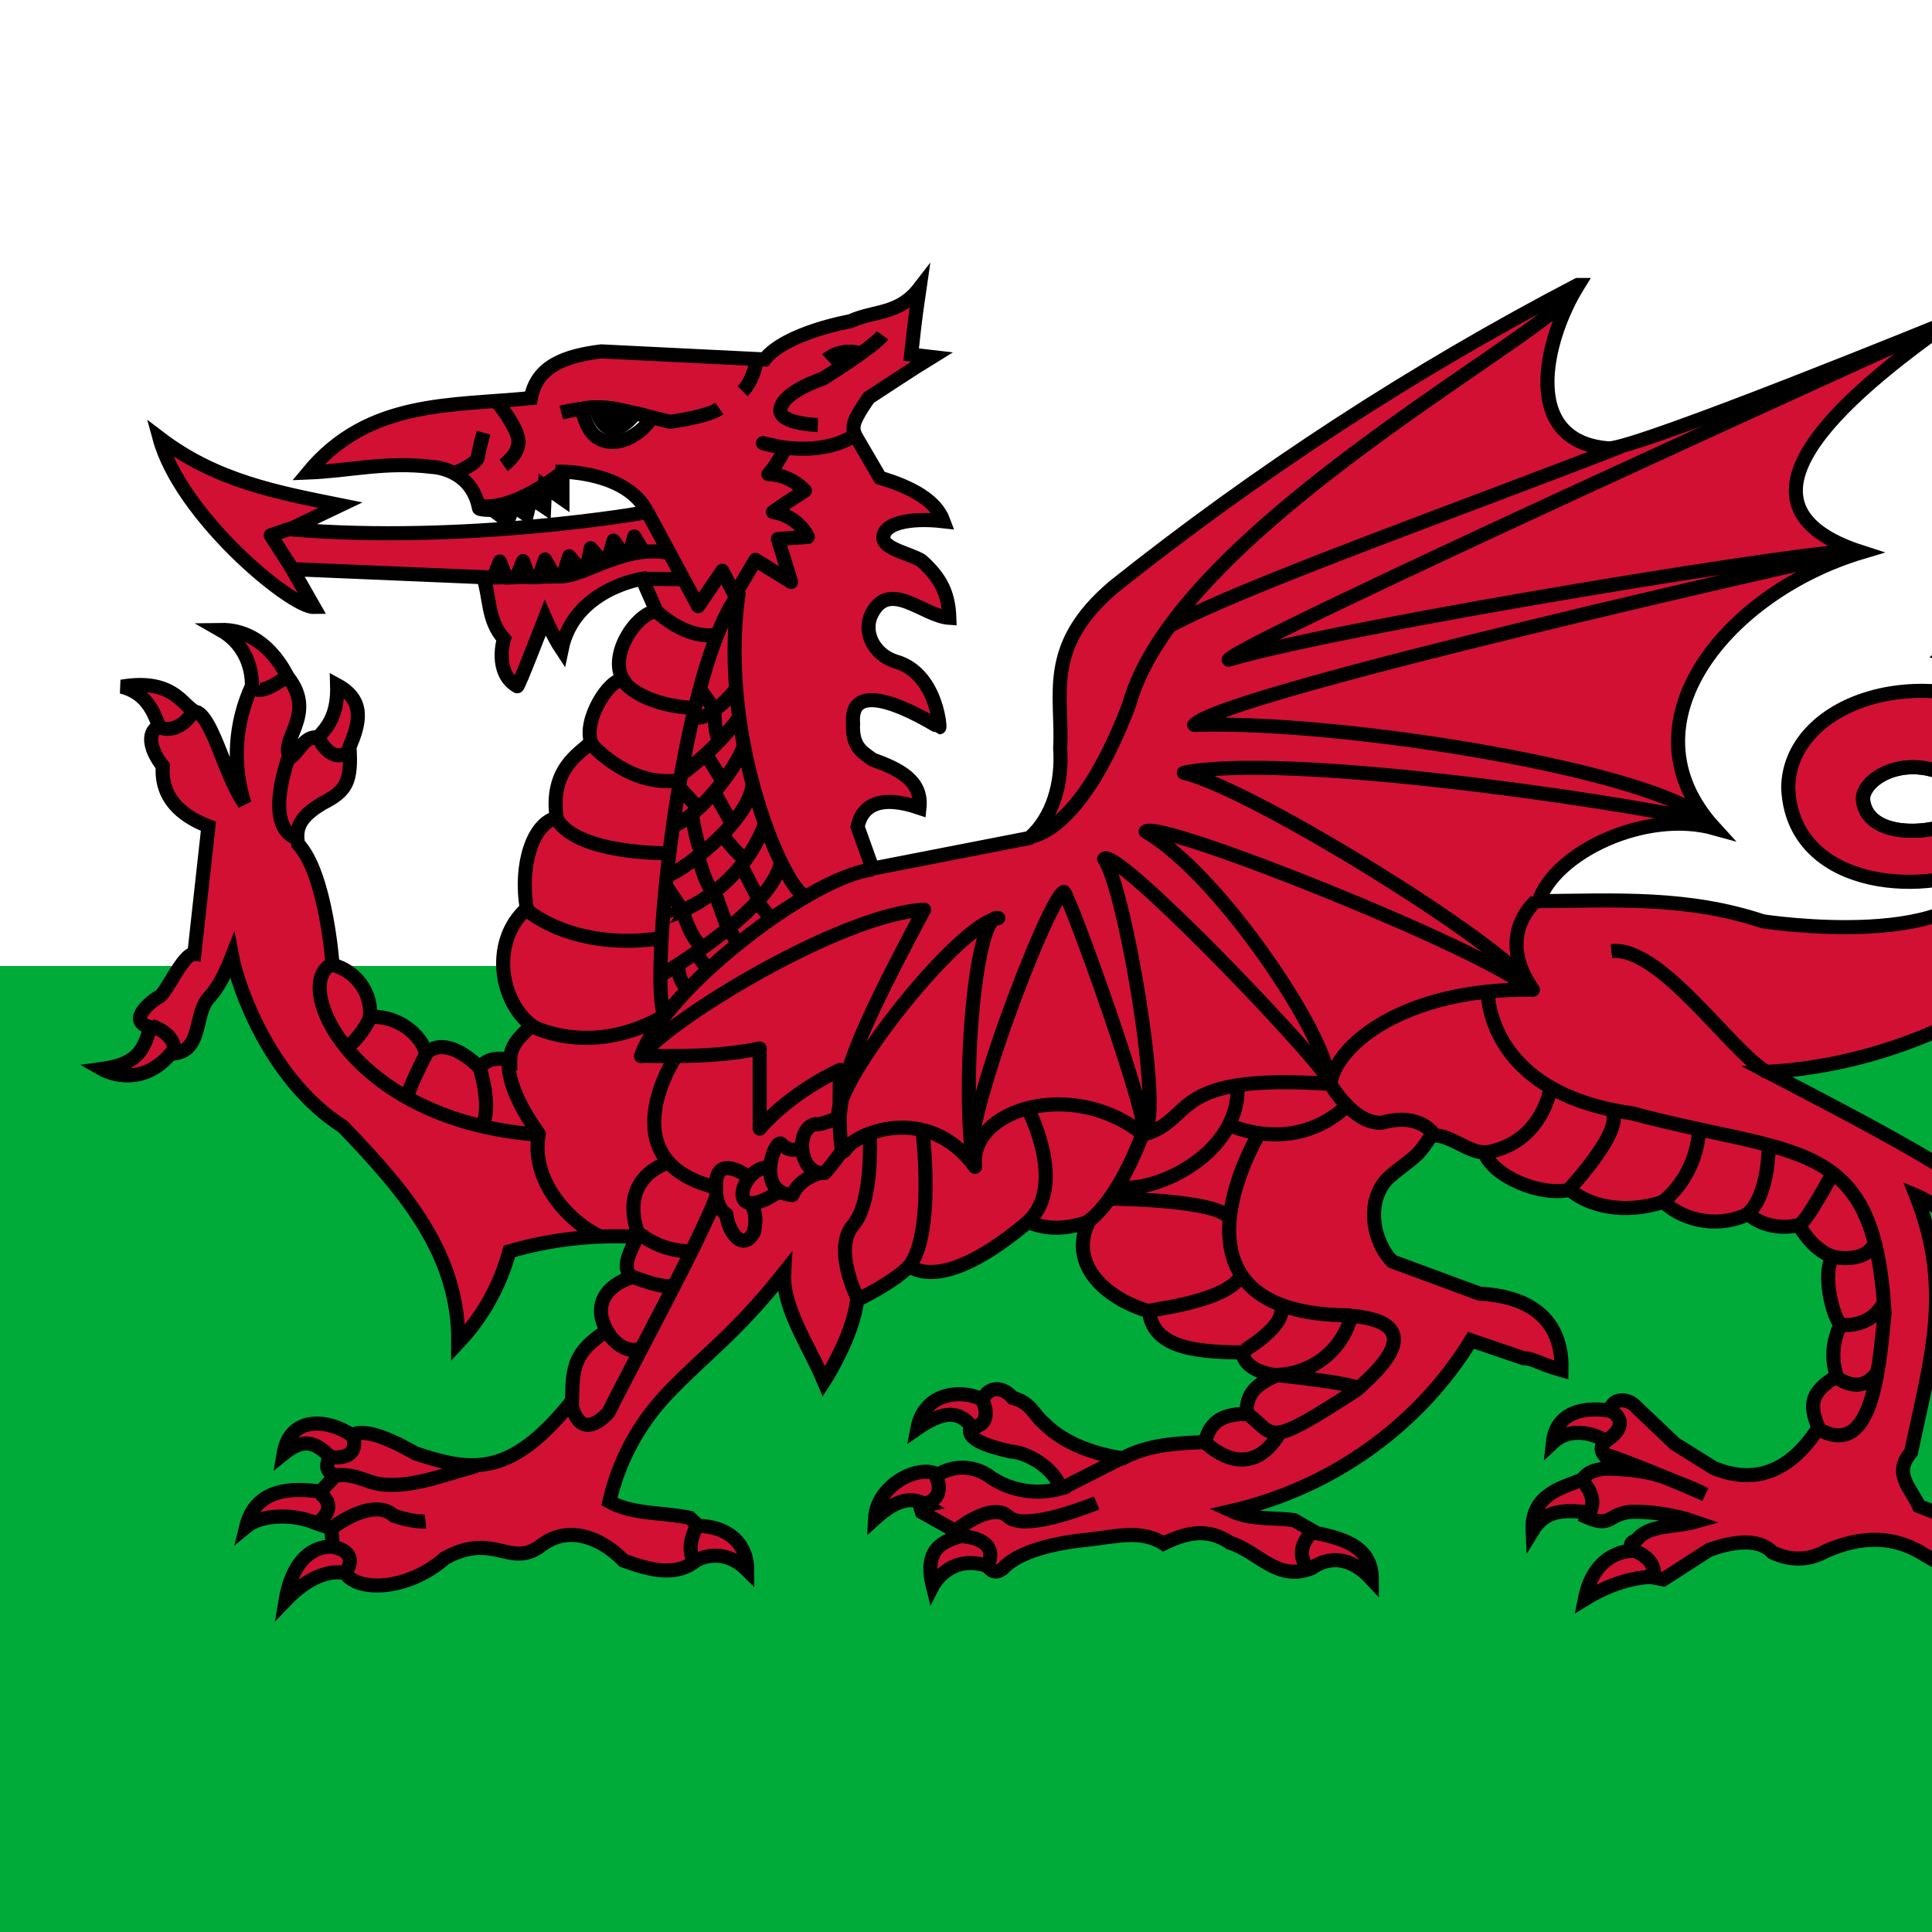 <svg width="24" height="24" viewBox="0 0 24 24" fill="none" xmlns="http://www.w3.org/2000/svg">
<rect x="0" y="0" width="24" height="24" fill="#333333" stroke="none"/>
<g clip-path="url(#clip0_26_476)">
<path d="M-2 12H31V24H-2V12Z" fill="#00AB39"/>
<path d="M-2 0H31V12H-2V0Z" fill="white"/>
<path d="M19.605 3.54H19.599H19.605ZM19.599 3.54C17.557 4.606 15.627 5.862 13.835 7.29C12.958 8.035 13.206 8.625 13.17 9.29C13.201 9.74 13.072 10.16 12.788 10.41L10.839 10.79L10.653 10.27C10.71 10 10.937 9.87 11.422 10.035C11.458 9.695 11.169 9.555 10.839 9.435C10.72 9.345 10.581 9.285 10.597 8.985C10.545 8.31 11.659 9.035 11.669 9.035C11.68 9.035 11.628 8.35 11.117 8.215C10.839 8.12 10.72 7.835 10.829 7.625C11.05 7.19 11.473 7.655 11.793 7.675C11.783 7.39 11.7 7.19 11.447 6.965C11.313 6.88 10.983 6.82 10.973 6.685C10.968 6.505 11.283 6.425 11.721 6.475C11.628 6.22 11.334 6.055 10.932 5.935L10.695 5.53C10.581 5.33 10.53 5.32 10.793 4.94C11.025 4.79 11.339 4.58 11.576 4.435L11.319 4.405C11.35 4.13 11.355 4.035 11.422 3.58C11.164 3.915 10.854 3.855 10.566 3.99C10.566 3.99 9.761 4.13 9.498 4.465L7.467 4.365C7.034 4.42 6.668 4.54 6.595 4.945C5.611 5.045 4.579 4.96 3.827 5.87C4.342 5.85 4.786 5.73 5.363 5.8C5.363 5.8 5.853 5.81 5.951 6.315C5.961 6.335 6.121 6.335 6.121 6.335L6.307 6.475L6.379 6.285L6.544 6.395L6.595 6.185L6.76 6.295L6.771 6.045L6.987 6.195V5.86C6.987 5.86 7.792 5.86 8.039 6.36C8.05 6.365 5.786 6.76 3.6 6.575L4.229 6.275C3.435 6.115 2.682 5.975 1.981 5.44C2.244 6.41 3.615 7.545 3.899 7.54L3.631 7.07L6.003 7.17C6.09 7.425 6.054 7.71 6.26 7.935C6.26 7.935 6.131 8.355 6.425 8.525C6.436 8.545 6.771 7.675 6.771 7.675C6.771 7.675 6.874 7.91 6.977 8.065C7.132 7.315 7.977 7.19 7.977 7.19L8.153 7.59C7.89 7.63 7.56 8.15 7.74 8.44C7.56 8.44 7.245 8.945 7.343 9.22C7.194 9.365 6.828 9.555 6.915 10.16C6.626 10.22 6.451 10.735 6.544 11.285C6.09 11.69 6.204 12.435 6.606 12.74C6.441 12.89 6.338 12.995 6.338 13.175C6.178 13.12 6.028 13.165 5.961 13.265C5.765 13.07 5.487 12.905 5.291 13.085C5.239 12.855 4.93 12.605 4.595 12.635C4.609 12.491 4.57 12.347 4.485 12.228C4.4 12.109 4.275 12.023 4.131 11.985C4.131 11.985 4.053 10.855 3.703 10.485C3.667 10.285 3.723 10.145 4.012 9.975C4.306 9.825 4.368 9.71 4.342 9.28C4.461 8.995 4.548 8.705 4.188 8.51C4.198 8.85 4.095 9.01 3.95 9.16C3.78 9.14 3.723 9.33 3.61 9.41C3.45 9.205 3.945 8.88 3.579 8.415C3.558 8.395 3.321 7.815 2.739 7.825C3.012 7.98 3.13 8.245 3.13 8.52C2.916 8.981 2.883 9.502 3.038 9.985C2.795 9.635 2.656 8.965 2.455 8.85C2.28 8.815 2.197 8.415 1.511 8.53C1.805 8.605 1.903 8.825 1.975 9.02C1.8 9.11 1.888 9.35 2.022 9.515C1.996 9.9 2.233 10.125 2.589 10.265L2.414 11.85C2.275 11.835 2.053 12.37 1.97 12.385C1.831 12.47 1.589 12.695 1.867 12.76C1.785 13.045 1.707 13.22 1.264 13.28C1.264 13.28 1.728 13.55 2.12 13.09C2.532 13.08 2.398 12.6 2.599 12.39C2.599 12.375 2.718 12.305 2.883 11.88C2.955 12.26 3.357 13.42 4.26 13.995C5.049 14.815 5.703 15.59 5.693 16.68C5.996 16.357 6.214 15.967 6.327 15.545C6.842 15.395 7.379 15.335 7.915 15.365C7.823 15.56 7.714 15.745 7.848 15.865C7.467 15.995 7.384 16.265 7.539 16.53C7.137 16.795 7.111 16.965 7.106 17.405C6.358 18.33 5.899 18.3 5.162 18.055C4.925 17.92 4.543 17.725 4.373 17.83C4.059 17.62 3.6 17.59 3.522 18.06C3.765 17.865 3.904 17.905 4.095 18.09C4.059 18.185 4.028 18.275 4.167 18.33L3.981 18.53C3.641 18.48 3.177 18.48 3.058 18.965C3.234 18.82 3.625 18.79 3.935 18.925L4.115 18.985L4.136 19.215C4.136 19.215 3.672 19.145 3.548 19.88C3.981 19.43 4.291 19.545 4.291 19.545C4.461 19.785 5.08 19.75 5.528 19.355C6.152 19.015 6.338 19.505 6.74 19.185C7.075 18.945 7.472 19.105 7.745 19.385C8.06 19.5 8.39 19.595 8.648 19.385C8.648 19.385 8.967 19.19 9.282 19.505C9.282 19.155 9.024 18.96 8.673 18.955L8.57 18.855C8.235 18.785 7.864 18.815 7.57 18.655C7.684 18.15 7.935 17.684 8.297 17.305C8.777 16.805 9.132 16.575 9.741 15.81C9.715 16.245 10.055 16.725 10.236 17.16C10.236 17.16 10.597 16.605 10.648 16.145C10.664 16.145 11.107 15.925 11.293 15.73C11.695 15.975 12.345 15.54 12.768 15.18C13.025 15.28 13.226 15.27 13.525 15.18C13.283 15.66 13.665 16.105 14.273 16.29C14.325 16.71 14.768 16.8 15.433 16.8C15.464 17.05 15.861 17.085 15.861 17.085C15.603 17.195 15.48 17.31 15.485 17.565C15.227 17.565 15.036 17.63 14.969 17.915C14.613 17.925 14.252 17.95 13.948 18.115C13.623 18.07 13.226 17.94 12.974 17.685C12.845 17.58 12.809 17.425 12.582 17.365C12.438 17.2 12.262 17.235 12.206 17.395C12.056 17.28 11.494 17.23 11.396 17.745C11.664 17.56 11.896 17.49 12.066 17.72C11.973 17.875 12.283 17.97 12.551 18.03C12.742 18.04 13.077 18.21 13.18 18.49C13.035 18.531 12.883 18.54 12.735 18.518C12.586 18.495 12.444 18.441 12.319 18.36C12.226 18.285 12.111 18.241 11.991 18.233C11.87 18.226 11.75 18.257 11.649 18.32C11.422 18.18 10.891 18.445 10.87 18.865C11.092 18.665 11.298 18.565 11.504 18.695C11.401 18.715 11.437 18.725 11.453 18.785L11.968 19.075C11.71 19.14 11.473 19.24 11.587 19.7C11.587 19.7 11.793 19.3 12.257 19.45C12.267 19.435 12.324 19.59 12.458 19.485C12.659 19.265 13.118 19.165 13.525 19.125C13.85 19.09 14.175 18.995 14.454 19.175C14.711 19.05 14.99 18.965 15.279 19.165C15.619 19.265 15.866 19.655 16.294 19.48C16.511 19.33 16.774 19.33 17.042 19.62C17.042 19.25 16.758 19.125 16.356 19.045L16.078 18.885C15.82 18.845 15.562 18.89 15.299 18.77C15.916 18.627 16.497 18.365 17.007 18.001C17.518 17.637 17.949 17.178 18.274 16.65L18.919 16.87C19.074 16.88 19.084 16.93 19.398 17.02C19.409 16.575 19.208 16.115 18.378 16.07L17.295 15.67C17.058 15.43 16.954 14.925 17.248 14.63C17.537 14.38 17.589 14.41 17.779 14.105C18.011 14.085 18.228 14.315 18.439 14.315C18.543 14.61 19.13 14.865 19.502 14.78C19.734 14.98 20.172 15.09 20.662 14.93C20.801 15.056 20.977 15.138 21.166 15.165C21.355 15.192 21.548 15.162 21.719 15.08C21.832 15.19 22.069 15.28 22.337 15.22C22.363 15.22 22.482 15.51 22.776 15.615C22.647 15.735 22.724 16.265 22.863 16.46C22.764 16.658 22.747 16.886 22.817 17.095C22.518 17.28 22.456 17.42 22.59 17.735C22.198 18.35 21.729 18.42 21.286 18.235L20.806 17.935L20.301 17.455C20.213 17.375 20.033 17.355 19.997 17.525C19.997 17.525 19.347 17.385 19.29 17.92C19.563 17.665 19.945 17.89 19.945 17.9C19.945 17.91 19.852 17.97 19.924 18.07C19.94 18.055 20.404 18.235 20.811 18.405C21.033 18.49 21.084 18.515 21.183 18.565C21.059 18.51 20.936 18.457 20.811 18.405C20.632 18.325 20.44 18.276 20.244 18.26C20.017 18.24 19.77 18.21 19.656 18.38C19.409 18.48 19.017 18.565 19.038 19.015C19.203 18.745 19.434 18.76 19.728 18.785L19.708 18.845C20.027 18.985 19.966 18.805 20.265 18.78C20.533 18.776 20.8 18.818 21.054 18.905C20.822 18.97 20.502 18.94 20.352 19.105C20.321 19.155 20.223 19.135 20.27 19.265C20.27 19.265 19.806 19.255 19.687 19.865C20.151 19.58 20.507 19.59 20.512 19.59L20.662 19.62L21.229 19.255C21.244 19.255 21.776 19.025 22.018 19.285C22.234 19.385 22.461 19.395 22.688 19.265C23.121 19.08 23.529 19.065 23.926 19.325L24.292 19.535L24.446 19.435C24.446 19.435 24.859 19.325 25.158 19.68C25.034 19.065 24.581 19.045 24.581 19.045L24.477 18.955L23.838 18.71C23.74 18.485 23.508 18.31 23.74 18.04C23.982 16.885 24.266 16.02 23.802 14.85C24.235 15.03 24.56 15.59 25.101 15.395C25.101 14.925 23.317 14.03 21.956 13.315C24.194 13.2 26.875 11.605 25.844 9.575L26.328 8.105C26.561 8.555 27.024 8.895 27.442 9.04C27.097 8.405 26.901 6.46 27.097 5.12C26.185 6.182 25.201 7.184 24.152 8.12C24.668 8.24 25.127 8.155 25.627 8.095L25.204 8.945C23.833 8.16 22.224 8.745 22.214 9.785C22.26 10.995 23.802 11.17 24.694 10.745C24.519 11.85 21.899 11.445 21.899 11.445C20.971 11.135 20.089 11.185 19.115 11.195C19.316 10.59 20.44 10.05 21.301 10.29C20.1 8.98 21.471 7.355 23.126 6.86C21.322 6.28 22.874 4.945 24.225 3.99C24.225 3.99 20.342 5.575 19.986 5.57C18.883 5.49 19.182 4.22 19.605 3.54H19.599ZM7.41 5.06C7.503 5.06 7.606 5.07 7.694 5.09C7.869 5.135 8.08 5.155 8.08 5.21C7.998 5.34 7.797 5.495 7.601 5.49C7.405 5.48 7.292 5.365 7.23 5.08C7.25 5.07 7.323 5.06 7.41 5.06ZM23.756 9.53C24.013 9.53 24.317 9.63 24.611 9.94C24.472 10.34 23.23 10.54 23.147 9.95C23.121 9.77 23.384 9.535 23.756 9.53Z" fill="#D21034" stroke="black" stroke-width="0.175"/>
<path d="M8.694 8.56L8.885 8.825M8.875 8.83C8.875 8.83 8.875 9.19 8.952 9.195M8.782 9.39L8.978 9.705M8.436 9.785C8.447 9.785 8.679 10.045 8.679 10.045M8.88 9.845C8.88 9.855 9.096 10.25 9.112 10.25M8.596 10.12C8.596 10.12 8.668 10.6 8.735 10.585M8.271 11L8.488 11.325M8.679 10.66C8.679 10.66 8.797 11.115 8.89 11.075M8.988 10.385C8.993 10.395 9.21 10.69 9.266 10.65M9.215 10.765L9.421 11.165M8.875 11.075L9.045 11.545M8.478 11.315C8.478 11.315 8.632 11.82 8.771 11.74M8.421 11.99C8.421 11.99 8.431 12.255 8.565 12.27M8.658 11.855C8.658 11.865 8.797 12.045 8.797 12.045M9.055 11.54L9.163 11.715M9.416 11.215L9.586 11.42M8.622 8.835C8.627 9.06 8.993 8.755 9.138 8.565M8.467 9.615C8.467 9.615 8.864 9.34 9.174 8.925M8.333 10.27C8.617 10.195 9.138 9.585 9.241 9.26M8.276 10.875C8.354 10.91 9.323 10.225 9.349 9.73M8.251 11.4C8.251 11.395 9.138 11.18 9.504 10.235M8.209 12.115C8.209 12.115 9.627 11.29 9.705 10.685M19.264 13.5C19.264 13.5 19.172 14.21 18.439 14.32M19.496 14.77C19.502 14.76 20.198 14.02 20.017 13.795M21.105 14.055C21.105 14.055 21.095 14.57 20.662 14.925M21.971 14.205C21.971 14.205 21.987 14.825 21.714 15.075M22.765 14.575C22.765 14.575 22.456 15.16 22.348 15.22M22.755 15.61C22.755 15.61 23.157 15.71 23.286 15.45M22.858 16.455C22.858 16.455 23.23 16.52 23.405 16.175M22.817 17.11C22.817 17.11 23.121 17.36 23.328 17.03M18.481 12.31C18.481 12.31 18.445 13.575 20.275 13.83C22.322 14.38 23.291 14.09 23.41 16.315C23.333 17.165 23.224 18.115 22.585 17.75M16.532 13.475C16.532 13.475 16.826 13.98 17.176 13.945C17.64 13.815 17.81 14.09 17.81 14.09M15.284 13.98C15.284 13.98 16.057 14.345 16.712 13.755M15.371 13.455C15.438 14.33 14.335 14.83 13.897 14.745M15.423 16.795C15.428 16.795 16.021 16.455 15.902 16.215M14.247 16.29C14.263 16.27 15.242 16.18 15.423 15.84M13.794 14.89C13.794 14.89 15.181 14.9 15.274 15.145M15.634 14.095C15.634 14.095 14.284 16.34 16.779 16.34M14.201 14.065C14.201 14.065 13.912 14.9 13.5 15.185M12.768 13.775C12.768 13.775 13.268 14.715 12.768 15.18M11.458 14.04C11.463 14.055 11.618 15.375 11.277 15.75M10.803 14.08C10.803 14.08 10.855 14.92 10.597 15.22C10.339 15.52 10.659 16.14 10.659 16.14M7.539 16.54C7.539 16.54 7.725 16.855 7.977 16.745M7.848 15.855C7.848 15.855 8.261 16.03 8.4 15.965M8.297 14.445C8.297 14.445 7.689 14.61 7.921 15.31C8.271 15.585 8.612 15.54 8.612 15.54M7.096 17.41C7.09 17.41 7.168 17.96 7.56 17.545C7.833 16.985 8.694 15.415 8.895 14.875M9.297 14.62C9.297 14.62 8.88 14.305 8.895 14.745C8.885 15.02 9.024 15.085 9.024 15.085C9.04 15.285 9.22 15.565 9.364 15.31C9.426 15.06 9.323 14.95 9.323 14.95M9.566 14.5C9.189 14.48 8.983 15.285 9.71 14.78M9.957 14.23C9.957 14.23 9.865 14.355 9.715 14.22C9.638 14.09 9.364 14.82 9.844 14.845C9.932 14.63 10.195 14.57 10.195 14.57M10.421 13.88C10.421 13.88 10.205 13.98 10.127 13.965C9.87 14.02 9.921 14.605 10.246 14.57C10.36 14.445 10.478 14.27 10.478 14.27M8.4 13.12C8.39 13.12 7.549 14.405 8.869 14.745M19.079 11.195C19.079 11.195 18.563 11.615 19.043 12.295C17.444 12.27 16.593 12.985 16.526 13.465C14.495 13.325 14.866 13.905 14.206 14.095C13.324 13.38 12.03 13.78 12.113 14.495C11.525 13.69 10.617 14.08 10.504 14.28C10.396 14.48 10.437 13.29 10.437 13.29C10.437 13.29 9.844 13.55 9.437 14.02V13.025C8.942 13.125 8.462 13.125 7.952 13.115M6.616 12.75C6.616 12.75 7.353 13.15 8.266 12.61M6.559 11.315C6.559 11.315 7.127 11.815 8.209 11.655M6.92 10.17C6.92 10.17 7.044 10.575 8.276 10.6M7.333 9.23C7.333 9.23 7.797 9.78 8.426 9.695M7.73 8.445C7.73 8.445 7.91 8.745 8.596 8.795M8.132 7.57C8.132 7.57 8.493 7.95 8.905 7.885M10.272 4.465C10.272 4.465 10.432 4.315 10.7 4.39M10.159 5.28C10.159 5.28 9.663 5.265 9.694 5.08C9.736 4.86 10.22 4.705 10.22 4.705C10.22 4.705 10.865 4.305 10.963 4.165M8.044 6.365L8.673 7.53L8.973 7.09L9.127 7.39L9.385 6.955L9.828 7.23L9.663 6.695L10.035 6.67C10.035 6.67 9.932 6.415 9.602 6.36C9.689 6.295 9.999 6.095 9.999 6.095C9.999 6.095 9.823 5.895 9.545 5.89C9.638 5.795 9.761 5.565 9.751 5.565L9.478 5.505C9.478 5.505 10.107 5.705 10.592 5.425M9.395 4.485C9.4 4.49 9.359 4.725 9.225 4.86M6.972 5.125C6.972 5.125 7.359 5.025 7.647 5.08C7.936 5.14 8.323 5.24 8.323 5.24C8.323 5.24 8.787 5.18 8.936 5.075M6.008 5.375C6.008 5.375 5.956 5.555 5.936 5.675C5.936 5.76 5.652 5.875 5.652 5.875M6.183 5.005C6.183 5.005 6.431 5.305 6.441 5.48C6.446 5.65 6.255 5.78 6.255 5.78M3.62 7.05L3.363 6.65L3.595 6.57M8.261 12.62C8.055 12.36 8.416 8.41 9.174 7.38C8.911 9.24 9.792 11.14 10.014 11.13M5.941 6.28C5.941 6.28 6.291 6.405 7.008 5.85M7.983 7.19L8.498 7.195M23.982 4.095C23.982 4.095 15.387 7.985 15.263 8.195C16.712 7.765 22.869 6.77 23.018 6.855C22.657 6.94 15.186 8.605 14.835 9.005C16.702 8.945 20.605 9.585 21.219 10.205C19.888 9.915 15.923 9.35 14.706 9.6C15.593 9.805 18.996 11.94 18.996 12.28C18.481 11.805 14.392 10.17 14.232 10.33C15.17 10.875 16.495 12.9 16.495 13.395C16.222 12.975 13.855 10.51 13.716 10.67C13.969 11.005 14.464 13.915 14.211 14.05C14.211 13.7 13.293 11.15 13.216 11.08C13.03 11.13 11.86 14.18 12.092 14.47C11.937 13.45 12.118 11.32 12.401 11.405C11.886 11.48 10.251 13.575 10.427 13.905C10.478 13.38 10.55 13.035 11.479 11.3C10.447 11.36 8.323 12.655 7.962 13.12C8.251 12.295 10.05 10.9 10.839 10.8M14.552 7.765C15.459 7.275 18.264 6.28 20.141 5.545M12.788 10.395C12.788 10.395 13.407 10.385 14.026 8.755C14.634 6.525 19.476 4.04 19.574 3.575M4.6 12.64C4.6 12.64 4.456 12.94 4.28 13.02M5.296 13.09C5.296 13.09 5.105 13.45 5.059 13.62M5.961 13.27C5.961 13.27 6.116 13.76 5.987 13.99M4.11 11.985C3.626 12.25 4.389 13.935 6.693 14.095M6.322 13.185C6.322 13.185 6.26 13.485 6.693 14.085C6.57 14.755 7.219 15.28 7.477 15.365M6.137 7.155L6.209 6.975L6.286 7.175L6.415 7.17L6.498 6.97L6.57 7.17H6.693L6.771 6.95L6.889 7.16H6.993L7.07 6.91L7.225 7.09L7.286 7.07L7.338 6.81L7.498 6.99L7.549 6.965L7.622 6.715L7.75 6.9L7.818 6.88L7.879 6.665L8.003 6.865M5.992 7.175L6.962 7.16C7.271 7.16 7.776 6.745 8.338 6.875M3.961 9.175C3.961 9.175 4.12 9.515 4.342 9.325M3.589 9.4C3.589 9.4 3.28 10.21 3.651 10.4M3.146 8.51C3.146 8.51 3.146 8.7 3.558 8.41M1.883 12.745C1.883 12.745 2.208 12.845 2.156 13.08M2.001 9.04C2.001 9.04 2.208 9.135 2.403 8.84M4.167 18.325C4.481 18.305 4.554 18.445 4.837 18.445C5.178 18.455 5.502 18.325 5.92 18.21M8.658 18.96C8.648 18.96 8.503 19.25 8.632 19.395M4.12 18.985C4.12 18.985 4.626 18.585 4.894 18.83C5.147 18.915 5.286 18.9 5.286 18.9M4.383 17.835C4.383 17.835 4.507 18.145 4.095 18.1M3.971 18.55C3.971 18.55 4.234 18.71 3.935 18.925M4.131 19.215C4.131 19.215 4.492 19.265 4.28 19.55M15.49 17.555C15.856 17.84 15.707 18.01 16.862 17.26M14.964 17.91C14.964 17.91 15.505 18.48 15.902 17.79M13.928 18.115L13.19 18.49M11.87 19.015C11.87 19.015 12.319 18.645 12.525 18.84C12.737 19.04 13.623 18.67 13.623 18.67M12.206 17.4C12.206 17.4 12.36 17.7 12.061 17.735M11.623 18.33C11.623 18.33 11.777 18.61 11.479 18.68M11.968 19.085C11.968 19.085 12.432 19.11 12.267 19.45M16.31 19.025C16.31 19.025 16.052 19.235 16.243 19.475M20.007 17.525C20.007 17.525 20.301 17.665 19.95 17.9M19.656 18.395C19.656 18.395 19.878 18.62 19.729 18.805M20.275 19.255C20.275 19.255 20.579 19.34 20.543 19.585M24.555 19.035C24.555 19.035 24.297 19.22 24.436 19.455M20.017 11.815C20.626 11.745 21.502 13.065 21.951 13.32M24.627 9.95C24.627 9.95 24.936 10.215 24.663 10.85M25.199 8.94C25.287 9.005 25.617 9.18 25.839 9.58M26.05 6.97L25.622 8.095M26.53 6.915C26.53 6.915 26.447 7.915 26.323 8.115M15.841 17.08C15.841 17.08 16.82 17.18 16.872 17.25C16.985 17.135 17.862 16.44 16.784 16.345C16.735 16.552 16.615 16.737 16.444 16.871C16.272 17.004 16.06 17.078 15.841 17.08V17.08ZM24.606 9.94C24.467 10.34 23.224 10.54 23.142 9.95C23.096 9.65 23.874 9.185 24.606 9.94Z" stroke="black" stroke-width="0.175" stroke-linejoin="round"/>
<path d="M7.4 5.065L7.879 5.15C7.879 5.15 7.544 5.59 7.4 5.065Z" fill="black" stroke="black" stroke-width="0.175" stroke-linejoin="round"/>
</g>
<defs>
<clipPath id="clip0_26_476">
<rect width="33" height="24" fill="white" transform="translate(-2)"/>
</clipPath>
</defs>
</svg>
